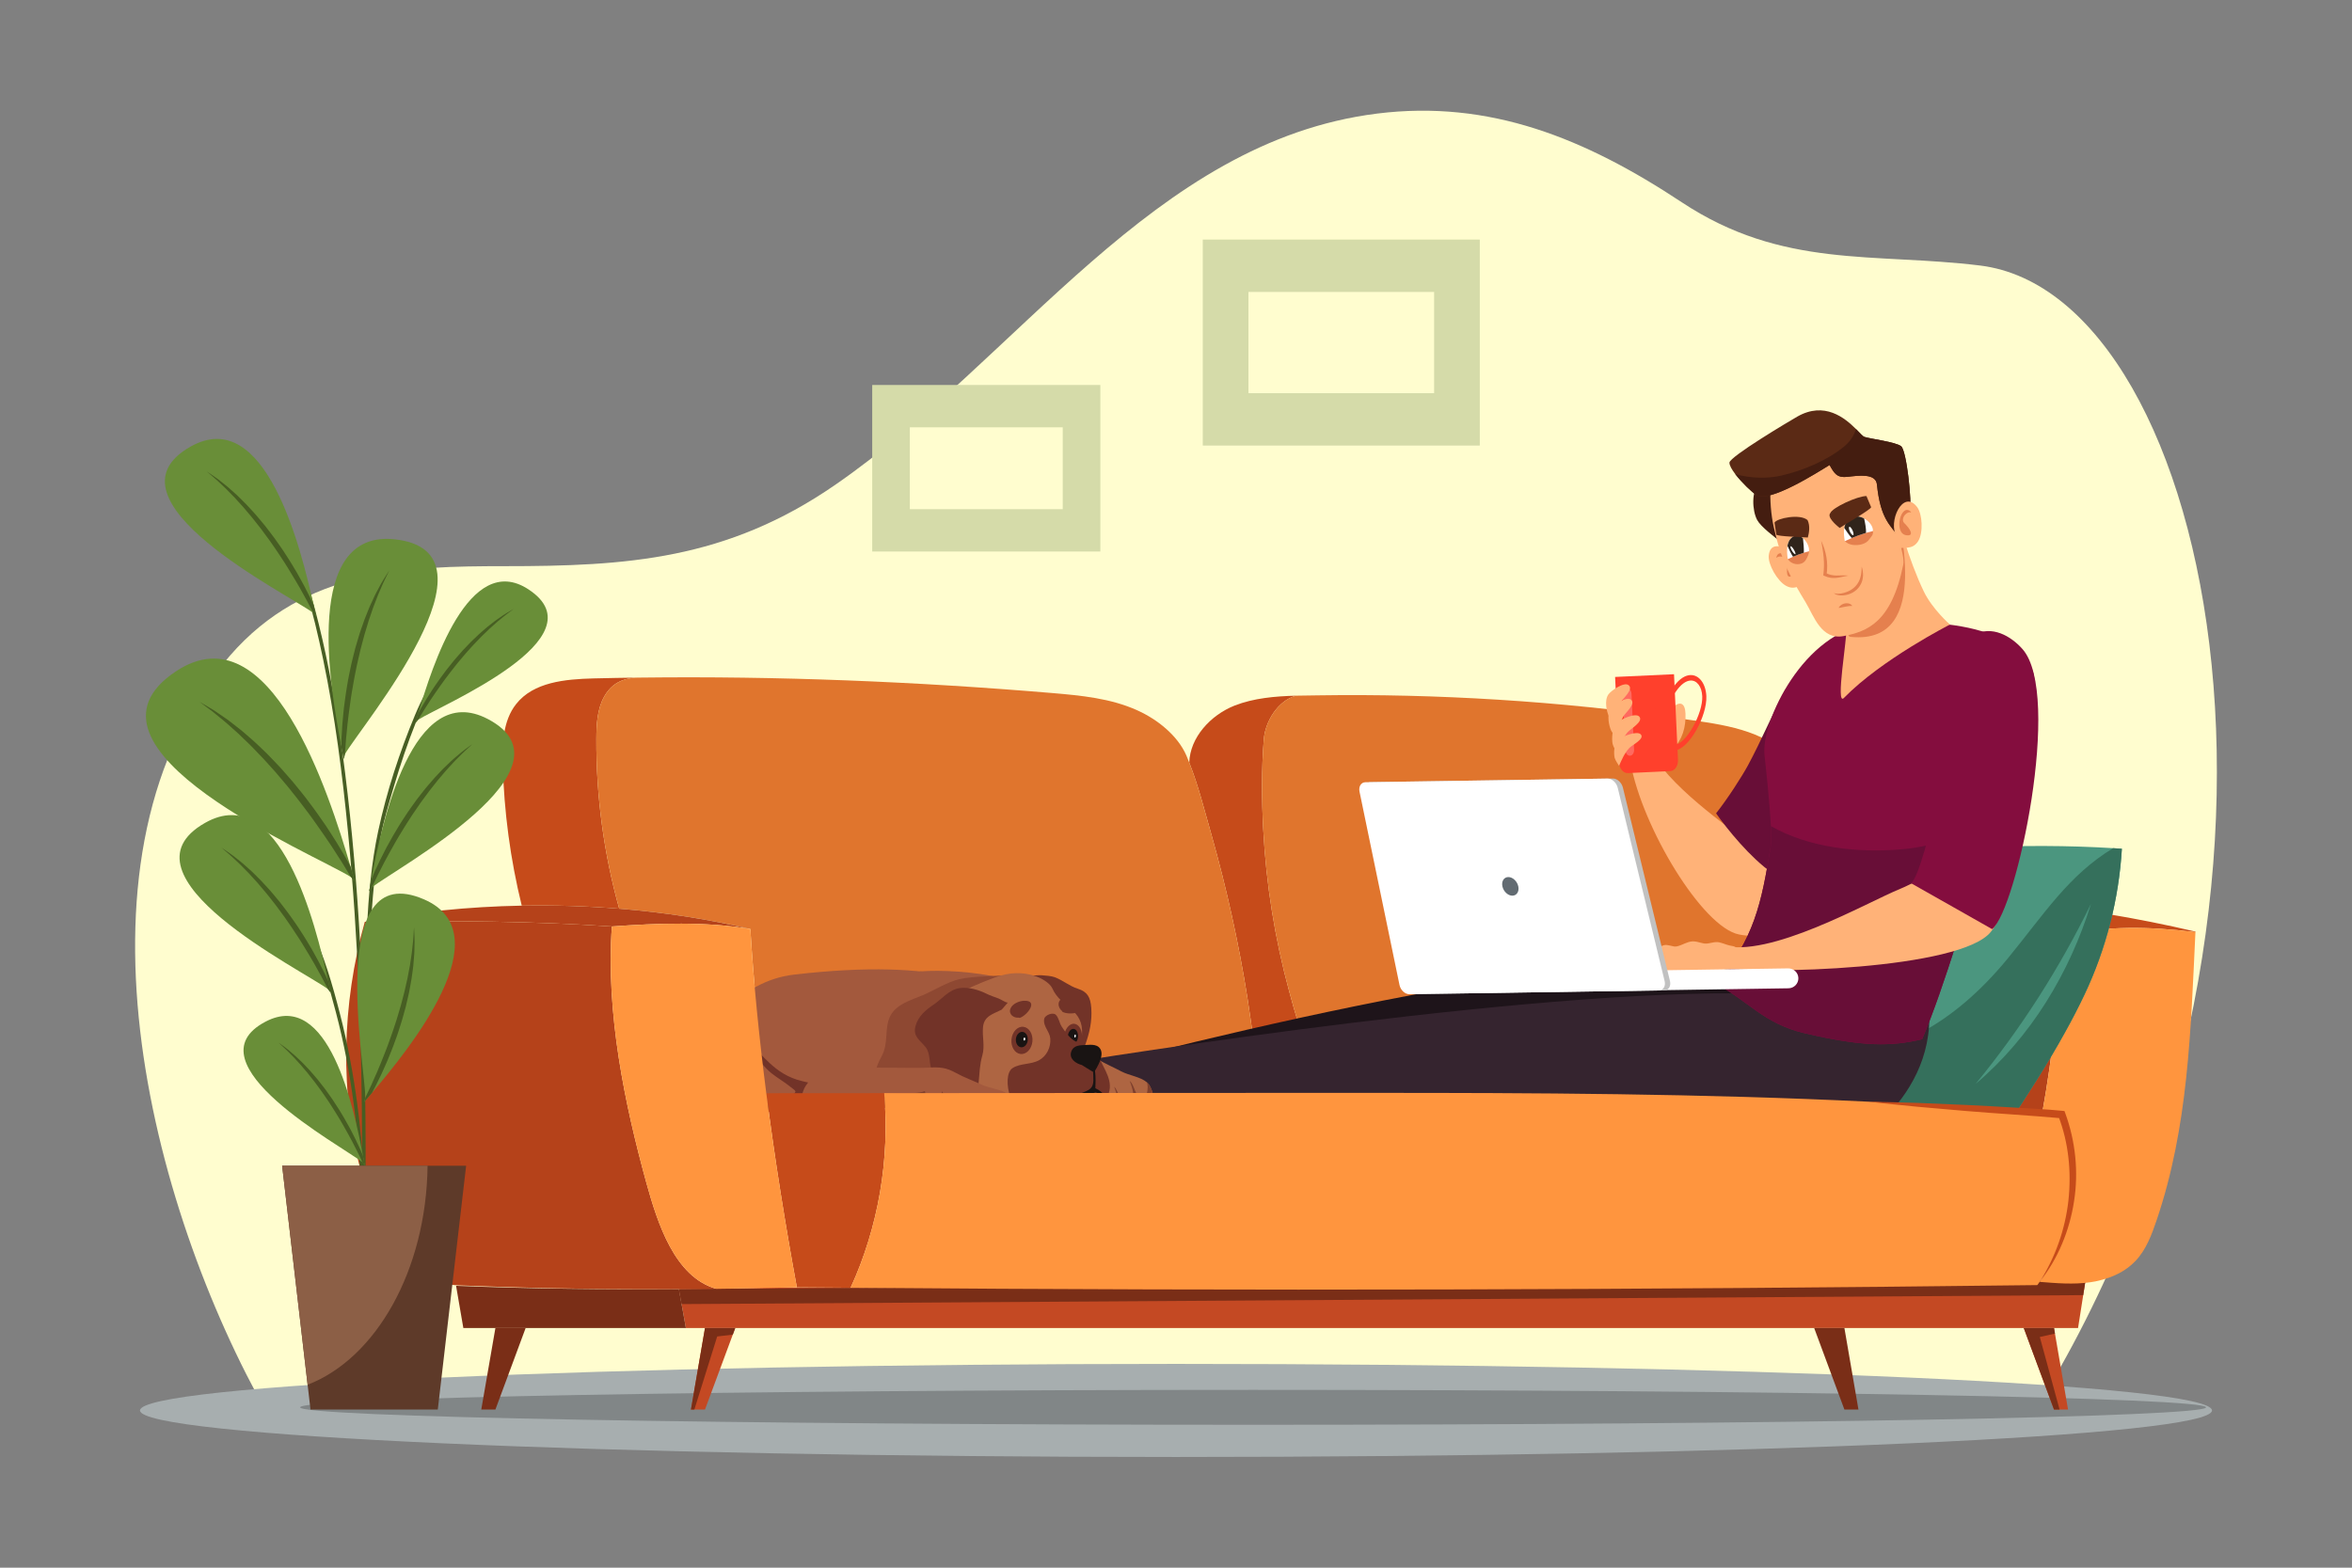 <?xml version="1.0" encoding="utf-8"?>
<!-- Generator: Adobe Illustrator 27.5.0, SVG Export Plug-In . SVG Version: 6.00 Build 0)  -->
<svg version="1.1" id="_x3C_Layer_x3E_" xmlns="http://www.w3.org/2000/svg" xmlns:xlink="http://www.w3.org/1999/xlink" x="0px"
	 y="0px" viewBox="0 0 1512 1008" style="enable-background:new 0 0 1512 1008;" xml:space="preserve">
<rect x="0" y="0" width="1512" height="1008" fill="#808080" stroke="none"/>
<g>
	<path style="fill:#E5804E;" d="M493.563,376.496c0.012,0.013,0.025,0.028,0.037,0.041c-0.007-0.017-0.016-0.037-0.023-0.055
		C493.396,376.295,493.39,376.3,493.563,376.496z"/>
</g>
<path style="fill:#FF6155;" d="M150.569,294.108c0-0.413-0.335-0.748-0.748-0.748l0,0c-0.413,0-0.748,0.335-0.748,0.748v0.997
	c0,0.413,0.335,0.748,0.748,0.748l0,0c0.413,0,0.748-0.335,0.748-0.748V294.108z"/>
<g>
	<path style="fill:#FFFDCF;" d="M1306.323,909.888c199.987-319.724,119.015-720.467-33.481-739.168
		c-68.269-8.372-126.895,2.235-191.673-40.644c-62.434-41.328-123.678-66.017-195.725-57.069
		C741.412,90.897,655.094,230.134,536.846,311.802c-69.826,48.224-134.236,52.238-212.305,52.238
		c-62.526,0-128.213,1.691-176.681,57.507c-110.032,126.71-52.221,353.225,24.56,488.341H1306.323z"/>
	<g>
		<g>
			<rect x="773.21" y="154.045" style="fill:#D5DBA9;" width="178.081" height="132.436"/>
			<rect x="802.573" y="187.716" style="fill:#FFFDCF;" width="119.353" height="65.095"/>
		</g>
		<g>
			<rect x="560.71" y="247.537" style="fill:#D5DBA9;" width="146.655" height="107.076"/>
			<rect x="584.892" y="274.759" style="fill:#FFFDCF;" width="98.29" height="52.631"/>
		</g>
	</g>
	<g>
		<path style="fill:#A7AEAF;" d="M1422.007,906.895c0,16.527-298.181,29.926-666.007,29.926
			c-367.825,0-666.006-13.398-666.006-29.926c0-16.528,298.181-29.927,666.006-29.927
			C1123.826,876.968,1422.007,890.367,1422.007,906.895z"/>
		<g>
			<path style="fill:#818687;" d="M1418.189,904.894c0,6.198-274.283,11.223-612.63,11.223c-338.347,0-612.631-5.025-612.631-11.223
				c0-6.198,274.284-11.224,612.631-11.224C1143.906,893.67,1418.189,898.695,1418.189,904.894z"/>
			<g>
				<g>
					<path style="fill:#C44923;" d="M537.124,827.996c257.471,2.124,509.476,1.384,762.856-1.699
						c0.536-0.687,1.015-1.378,1.492-2.07c10.777,0.85,21.665,1.807,32.393,0.266c2.283-0.32,4.622-0.741,6.853-1.383l-4.832,30.803
						h-15.452h-19.438h-115.302h-19.437H472.644h-19.438h-12.265l-4.513-25.065c4.776-0.053,9.562-0.106,14.337-0.158
						c16.998-0.216,34.208-0.531,51.783-0.957C514.072,827.838,525.601,827.944,537.124,827.996z"/>
					<polygon style="fill:#7A2E17;" points="438.17,838.514 1339.207,832.753 1340.717,823.109 436.428,828.848 					"/>
					<polygon style="fill:#C44923;" points="1320.433,853.913 1329.458,906.334 1320.433,906.334 1300.995,853.913 					"/>
					<polygon style="fill:#C44923;" points="472.644,853.913 453.206,906.334 444.179,906.334 453.206,853.913 					"/>
					<polygon style="fill:#7A2E17;" points="1185.693,853.913 1194.719,906.334 1185.693,906.334 1166.256,853.913 					"/>
					<polygon style="fill:#7A2E17;" points="337.905,853.913 318.472,906.334 309.389,906.334 318.472,853.913 					"/>
					<path style="fill:#7A2E17;" d="M436.428,828.848l4.513,25.065H337.905h-19.433h-20.606l-4.675-27.137
						C341.522,828.638,388.258,829.22,436.428,828.848z"/>
					<polygon style="fill:#7A2E17;" points="446.363,906.334 461.054,859.326 471.075,858.164 472.644,853.913 453.206,853.913 
						444.179,906.334 					"/>
					<polygon style="fill:#7A2E17;" points="1321.044,857.479 1311.31,859.667 1324.021,906.334 1320.433,906.334 1300.995,853.913 
						1320.433,853.913 					"/>
				</g>
				<g>
					<path style="fill:#C64B1A;" d="M1324.943,600.693c-46.898-9.667-93.101-13.28-140.902-12.906
						c-0.369-2.019-0.742-4.039-1.168-6.058c79.242-7.7,150.674-0.847,228.476,17.261c0,0.11,0,0.215,0,0.321
						C1379.803,595.539,1356.968,595.592,1324.943,600.693z"/>
					<path style="fill:#B5421A;" d="M1324.943,600.693c-1.168,38.503-5.207,76.954-12.06,114.874
						c-37.068-3.082-74.135-5.418-111.261-7.173c-4.46-40.15-10.04-80.195-17.582-120.608
						C1231.842,587.413,1278.045,591.026,1324.943,600.693z"/>
					<path style="fill:#FF953E;" d="M1411.349,599.31c-3.024,63.254-4.565,125.177-24.908,185.139
						c-3.188,9.451-6.794,19.17-13.7,26.397c-5.949,6.265-13.918,10.192-22.306,12.264c-2.231,0.642-4.57,1.063-6.852,1.383
						c-10.729,1.541-21.617,0.584-32.393-0.266c21.93-30.643,27.506-72.333,14.23-107.597c-4.196-0.373-8.335-0.747-12.537-1.062
						c6.853-37.92,10.891-76.371,12.06-114.874C1356.968,595.592,1379.803,595.539,1411.349,599.31z"/>
					<g>
						<path style="fill:#C64B1A;" d="M381.561,436.212c9.667-0.215,19.333-0.426,29.052-0.531
							c-10.991,0.105-17.792,4.408-22.2,12.212c-4.517,8.126-4.99,17.845-5.043,27.138c-0.163,36.862,4.775,73.72,14.71,109.247
							c-20.769-1.699-41.743-2.335-62.67-1.962c-7.331-29.846-11.418-60.44-12.212-91.138c-0.373-13.38,0.263-27.88,8.546-38.399
							C342.9,438.495,363.453,436.691,381.561,436.212z"/>
						<path style="fill:#C64B1A;" d="M878.185,702.713c-14.174,0-28.411,0-42.591,0c-8.71,0-17.419,0-26.128,0
							c-1.861-20.448-4.354-40.786-7.542-61.076c-5.627-35.316-13.332-70.264-23.05-104.624
							c-4.408-15.346-8.389-31.655-14.343-46.629c0.431-16.199,13.706-30.594,29.105-36.7c12.376-4.833,25.975-6,39.461-6.374
							c-11.682,3.24-19.754,16.625-20.659,28.095c-1.489,19.175-1.383,38.556-0.369,57.732
							c1.857,35.211,7.432,70.154,16.674,104.198C836.125,664.473,845.155,699.737,878.185,702.713z"/>
						<path style="fill:#E0752D;" d="M1184.041,587.787c7.542,40.413,13.122,80.458,17.582,120.608
							c-107.653-5.255-215.622-5.734-323.438-5.681c-33.029-2.977-42.059-38.24-49.442-65.379
							c-9.242-34.043-14.817-68.987-16.674-104.198c-1.014-19.176-1.12-38.557,0.369-57.732c0.904-11.47,8.977-24.856,20.659-28.095
							c0,0,0,0,0.059,0c4.774-0.106,9.607-0.158,14.336-0.211c74.83-1.168,156.244,3.718,231.238,14.71
							c24.429,3.561,50.293,5.896,68.828,22.253c17.845,15.773,23.262,40.844,28.415,64.048c2.494,11.261,4.777,22.468,6.901,33.618
							C1183.299,583.747,1183.672,585.767,1184.041,587.787z"/>
						<path style="fill:#E0752D;" d="M764.53,490.384c5.954,14.974,9.935,31.282,14.343,46.629
							c9.718,34.36,17.423,69.308,23.05,104.624c3.188,20.29,5.682,40.629,7.542,61.076c-80.357,0.053-160.709,0.105-241.062,0.158
							c-25.281,0-50.51,0.052-75.791,0.052c-4.565-35.526-8.174-71.379-10.251-105.581c-27.133-6.369-55.496-10.724-84.281-13.064
							c-9.935-35.527-14.873-72.384-14.71-109.247c0.053-9.293,0.526-19.013,5.043-27.138c4.408-7.804,11.209-12.107,22.2-12.212
							c0.426,0,0.847,0,1.279,0c88.213-1.063,176.535,2.551,264.481,9.93c18.645,1.593,37.651,3.397,54.703,11.102
							c12.849,5.785,25.97,16.089,31.656,29.21C763.362,487.407,763.946,488.843,764.53,490.384z"/>
					</g>
					<g>
						<path style="fill:#4B967F;" d="M1358.434,545.367c-56.636-3.517-124.157-0.387-168.251,8.808
							c-23.104,16.726-42.77,37.985-58.064,62.024c-4.967,7.801-9.465,15.898-13.478,24.229
							c-10.777,22.465-17.948,46.684-20.872,71.435c63.417,9.347,128.906,12.371,193,11.363
							c12.856-19.541,25.605-39.199,36.858-59.649c4.41-7.907,8.557-15.923,12.434-24.102
							c13.865-29.266,22.088-61.393,24.003-93.737C1362.202,545.601,1360.321,545.484,1358.434,545.367z"/>
						<path style="fill:#35705C;" d="M1364.063,545.735c-1.915,32.344-10.138,64.471-24.003,93.737
							c-3.877,8.179-8.025,16.195-12.434,24.102c-11.252,20.45-24.002,40.108-36.858,59.649c-64.094,1.008-129.583-2.016-193-11.363
							c2.923-24.751,10.095-48.97,20.872-71.435c4.013-8.331,8.511-16.428,13.478-24.229c-0.712,8.287-0.594,16.591,0.639,24.742
							c6.009,39.712,84.914,64.525,158.088-24.843c23.433-28.619,38.987-53.381,67.589-70.73
							C1360.321,545.484,1362.202,545.601,1364.063,545.735z"/>
						<path style="fill:#4B967F;" d="M1344.218,581.123c-13.811,44.508-38.605,85.668-74.143,115.779
							C1299.179,661.374,1324.091,622.446,1344.218,581.123z"/>
					</g>
					<g>
						<g>
							<path style="fill:#1E141A;" d="M1082.019,616.99c-164.577,6.961-437.533,84.979-439.444,85.656
								c-0.073,6.809,4.881,10.918,5.62,17.708c29.507,4.538,533.362-11.18,567.174-20.903
								c38.831-11.167,12.422-64.194,5.644-85.116L1082.019,616.99z"/>
							<path style="fill:#FFFFFF;" d="M642.576,702.646c-10.322-1.104-31.257-27.24-39.259-35.001
								c-3.475,22.565,2.754,40.786,13.832,53.975c10.744,0.008,21.747-0.957,32.556-1.539L642.576,702.646z"/>
						</g>
						<g>
							<path style="fill:#35242F;" d="M1240.095,648.876c-2.136-32.772-123.91-10.211-123.91-10.211
								c-156.881-0.759-445.652,47.268-447.619,47.737c-0.741,6.763,3.787,11.378,3.857,18.208
								c23.63,6.261,363.733,32.887,506.239,39.113C1178.661,743.722,1244.166,711.289,1240.095,648.876z"/>
							<path style="fill:#FFFFFF;" d="M668.566,686.402c-10.165-2.198-28.439-30.422-35.642-38.994
								c-5.668,22.066-1.256,40.85,8.477,55.147c10.691,1.156,21.735,1.371,32.549,1.946L668.566,686.402z"/>
						</g>
						<g>
							<path style="fill:#FFB278;" d="M1124.235,542.456c-12.642-10.924-52.448-36.849-65.439-63.599
								c-5.343,4.586-4.979,7.288-10.633,11.477c7.687,42.2,46.352,105.883,69.779,110.519c12.609,2.495,36.093,1.425,38.477-17.334
								C1158.642,566.031,1135.442,552.142,1124.235,542.456z"/>
							<path style="fill:#680E37;" d="M1147.567,443.668c-8.4,15.835-15.283,32.527-23.848,48.379
								c-3.872,7.168-13.198,21.665-20.522,30.909c0.297,0.418,0.586,0.842,0.886,1.258c0.662,0.919,1.324,1.838,1.996,2.749
								c0.124,0.168,0.333,0.447,0.538,0.721c2.392,3.143,4.837,6.247,7.382,9.269c6.042,7.172,12.501,14.066,19.701,20.094
								c0.193,0.162,0.388,0.321,0.581,0.483c0.12,0.094,0.263,0.206,0.455,0.358c1.015,0.778,2.033,1.553,3.074,2.293
								c1.458,1.034,2.941,2.031,4.451,2.986c20.911-23.873,56.537-85.641,61.643-122.111L1147.567,443.668z"/>
							<g>
								<path style="fill:#FFB278;" d="M1070.52,466.473l4.946,14.957c6.112-5.751,8.375-14.001,8.067-22.546
									C1083.007,444.354,1069.518,457.625,1070.52,466.473z"/>
								<g>
									<path style="fill:#FF402C;" d="M1038.286,435.266l2.553,55.046c0.18,3.873,2.68,6.903,5.586,6.768l27.348-1.269
										c2.904-0.134,5.112-3.382,4.933-7.256l-2.553-55.046L1038.286,435.266z"/>
									<path style="fill:#FF402C;" d="M1076.159,482.622c-10.093,0.468-11.992-10.421-12.541-22.259
										c-0.393-8.472,2.604-10.443,5.776-12.532c1.882-1.239,4.015-2.643,6.067-5.656c4.405-6.483,8.506-7.99,11.17-8.114
										c5.595-0.259,9.927,5.424,10.303,13.513C1097.52,460.193,1085.807,482.175,1076.159,482.622z M1086.794,437.567
										c-3.063,0.142-6.387,2.627-9.36,6.999c-2.373,3.49-4.84,5.114-6.82,6.419c-3.099,2.037-4.652,3.06-4.365,9.255
										c0.652,14.058,3.294,19.173,9.748,18.874c8.129-0.377,18.808-20.646,18.308-31.42
										C1094.019,441.54,1090.931,437.376,1086.794,437.567z"/>
									<path style="fill:#FF6A5F;" d="M1050.481,482.056c0.095,2.065-1.083,3.798-2.633,3.87l0,0
										c-1.548,0.072-2.882-1.545-2.977-3.609l-1.669-35.998c-0.097-2.066,1.082-3.798,2.63-3.87l0,0
										c1.55-0.072,2.883,1.544,2.979,3.61L1050.481,482.056z"/>
								</g>
								<g>
									<path style="fill:#FFB278;" d="M1048.428,449.826c-2.957-2.258-11.3,3.618-12.943,5.968
										c-2.74,3.914-1.123,10.858,0.241,13.951c0.639,1.447,4.01,5.171,4.01,5.171c0.716-4.536,1.422-9.715,3.661-13.985
										C1044.734,458.384,1051.97,452.531,1048.428,449.826z"/>
									<path style="fill:#FFB278;" d="M1053.844,460.779c-2.345-2.708-11.901,1.692-14.071,3.732
										c-3.615,3.398-3.701,10.493-3.111,13.76c0.275,1.528,2.674,5.747,2.674,5.747c1.79-4.342,3.72-9.319,6.93-13.148
										C1048.184,468.586,1056.656,464.025,1053.844,460.779z"/>
									<path style="fill:#FFB278;" d="M1054.73,472.152c-2.401-2.421-11.828,1.321-13.945,3.088
										c-3.524,2.944-3.423,9.231-2.783,12.087c0.311,1.384,2.801,5.106,2.801,5.106c1.684-3.803,3.493-8.163,6.606-11.493
										C1049.268,478.954,1057.608,475.054,1054.73,472.152z"/>
									<path style="fill:#FFB278;" d="M1046.919,440.52c-2.956-2.256-11.3,3.619-12.942,5.969
										c-2.74,3.915-1.122,10.858,0.241,13.95c0.639,1.447,4.009,5.171,4.009,5.171c0.717-4.536,1.423-9.714,3.663-13.984
										C1043.227,449.078,1050.462,443.226,1046.919,440.52z"/>
								</g>
							</g>
						</g>
						<g>
							<path style="fill:#840D3E;" d="M1284.35,523.008c-2.997,8.25-5.911,16.536-8.471,24.691
								c-8.423,26.776-26.2,87.963-40.239,120.531c-19.689,4.613-37.413,5.009-75.47-3.864
								c-26.557-6.191-36.684-21.271-57.12-31.723c24.688-28.962,29.331-51.675,35.228-88.293c0.419-2.597,0.394-7.384,0.126-13.19
								c-0.744-15.654-3.324-38.653-4.078-45.55c-2.406-21.878,25.755-79.751,67.289-84.132c0,0,87.117-10.742,104.429,28.302
								C1313.939,447.581,1298.209,484.818,1284.35,523.008z"/>
							<g>
								<g>
									<path style="fill:#FFB278;" d="M1185.361,448.781c24.217-24.856,68.188-47.208,68.188-47.208s-11.31-9.848-16.838-21.31
										c-9.349-19.392-18.46-49.915-16.495-53.129l-39.53,53.628c2.866,7.65,5.383,15.352,6.271,23.095
										C1187.621,409.653,1179.76,454.53,1185.361,448.781z"/>
									<path style="fill:#E5804E;" d="M1186.956,403.857c3.387,0.884-0.804,5.287,2.858,5.652
										c54.414,5.448,28.437-79.16,30.402-82.375l-39.53,53.628C1183.552,388.412,1186.068,396.114,1186.956,403.857z"/>
								</g>
								<g>
									<path style="fill:#441D10;" d="M1130.413,312.329l10.401,0.437c0.946,0.892,0.659,13.299,0.81,16.338
										c0.309,6.187,0.588,13.63,3.142,19.304c-3.826-2.959-12.749-9.668-15.094-13.944
										C1126.163,328.062,1126.123,315.178,1130.413,312.329z"/>
									<g>
										<path style="fill:#FFB278;" d="M1158.174,367.908c-0.171-11.153-20.052-24.918-21.138-10.404
											c-0.401,5.386,5.433,16.134,11.266,19.234c6.202,3.291,9.953-1.568,12.847-1.929L1158.174,367.908z"/>
										<path style="fill:#E5804E;" d="M1141.97,358.371l0.278,0.269c0.743-1.302,3.982-0.977,5.662,0.475
											c2.094,1.809,1.593,2.926,1.207,4.69c-0.406,1.88-1.291,9.621,3.344,6.058
											C1158.963,364.867,1143.891,349.691,1141.97,358.371z"/>
									</g>
									<path style="fill:#FFB278;" d="M1160.86,387.436c-9.579-15.926-15.577-25.84-20.629-48.705
										c-3.35-15.145-3.423-38.5,4.297-47.432c16.039-18.564,33.301-12.462,54.832-1.088c0,0,26.474,61.384,24.166,72.822
										c-7.579,37.529-23.509,43.026-38.155,45.922C1170.892,411.819,1166.114,396.17,1160.86,387.436z"/>
									<g>
										<g>
											<path style="fill:#E5804E;" d="M1196.14,341.826c2.647-0.255,5.275-0.386,7.874-0.397c0.463,2.488-1.23,3.718-2.13,5.068
												c-1.329,1.975-3.003,2.973-5.331,3.56c-3.561,0.874-8.098,0.615-10.75-2.291
												C1188.635,345.692,1193.256,342.656,1196.14,341.826z"/>
										</g>
										<g>
											<path style="fill:#FFFFFF;" d="M1185.936,347.976c1.476-0.721,2.965-1.402,4.467-2.039
												c0.023-0.013,0.05-0.021,0.071-0.033c2.959-1.249,5.969-2.331,9.019-3.247c0.036-0.011,0.068-0.021,0.101-0.036
												c1.466-0.436,2.936-0.833,4.42-1.193c0.266-2.752-2.241-6.217-5.653-8.056c-1.187-0.653-2.489-1.104-3.756-1.249
												c-1.09-0.148-2.159-0.061-3.104,0.286c-3.137,1.13-4.815,3.289-5.572,5.713c-0.13,0.42-0.242,0.847-0.328,1.28
												c0.004,0.005,0.005,0.008,0.007,0.013C1185.065,342.282,1185.523,345.388,1185.936,347.976z"/>
											<path style="fill:#30241B;" d="M1185.601,339.403c0.004,0.005,0.005,0.008,0.007,0.013
												c1.425,2.217,3.093,4.652,4.795,6.521c0.023-0.013,0.05-0.021,0.071-0.033c2.959-1.249,5.969-2.331,9.019-3.247
												c0.036-0.011,0.068-0.021,0.101-0.036c0.085-2.826-0.55-6.172-1.233-9.249c-1.187-0.653-2.489-1.104-3.756-1.249
												c-1.09-0.148-2.159-0.061-3.104,0.286c-3.137,1.13-4.815,3.289-5.572,5.713
												C1185.799,338.543,1185.687,338.97,1185.601,339.403z"/>
											<path style="fill:#FFFFFF;" d="M1189.235,341.872c0.7,1.462,1.653,2.43,2.097,2.197c0.446-0.235,0.238-1.595-0.431-3.067
												c-0.671-1.469-1.567-2.487-2.042-2.245C1188.384,339.004,1188.54,340.411,1189.235,341.872z"/>
										</g>
									</g>
									<g>
										<g>
											<path style="fill:#E5804E;" d="M1157.019,354.359c2.004-0.06,3.984-0.028,5.929,0.089
												c-0.022,1.801-1.021,3.659-1.694,4.948c-0.995,1.886-2.221,2.77-3.944,3.174c-2.627,0.597-6.068-0.101-8.138-3.249
												C1151.297,357.592,1154.823,354.984,1157.019,354.359z"/>
										</g>
										<g>
											<path style="fill:#FFFFFF;" d="M1149.283,359.547c1.11-0.557,2.234-1.081,3.37-1.577
												c0.016-0.006,0.036-0.015,0.054-0.024c2.232-0.963,4.512-1.805,6.818-2.526c0.025-0.007,0.055-0.019,0.076-0.029
												c1.11-0.342,2.222-0.656,3.346-0.942c0.289-2.739-1.407-6.329-3.891-8.403c-0.861-0.74-1.826-1.286-2.785-1.53
												c-0.826-0.232-1.646-0.232-2.389,0.033c-2.468,0.865-3.867,2.86-4.521,5.21c-0.107,0.405-0.214,0.821-0.285,1.244
												c-0.002,0.004,0.001,0.009,0.002,0.013C1148.591,353.82,1148.926,356.95,1149.283,359.547z"/>
											<path style="fill:#30241B;" d="M1149.077,351.003c-0.002,0.004,0.001,0.009,0.002,0.013
												c1.034,2.36,2.281,4.946,3.574,6.953c0.016-0.006,0.036-0.015,0.054-0.024c2.232-0.963,4.512-1.805,6.818-2.526
												c0.025-0.007,0.055-0.019,0.076-0.029c0.127-2.818-0.218-6.207-0.545-9.344c-0.861-0.74-1.826-1.286-2.785-1.53
												c-0.826-0.232-1.646-0.232-2.389,0.033c-2.468,0.865-3.867,2.86-4.521,5.21
												C1149.255,350.164,1149.148,350.58,1149.077,351.003z"/>
											<path style="fill:#FFFFFF;" d="M1151.999,354.19c0.844,1.385,1.819,2.32,2.143,2.121c0.325-0.2-0.107-1.459-0.923-2.86
												c-0.818-1.401-1.729-2.396-2.083-2.188C1150.791,351.474,1151.154,352.803,1151.999,354.19z"/>
										</g>
									</g>
									<path style="fill:#5B2A15;" d="M1199.856,318.941l3.014,7.171c-0.278,1.583-16.755,11.057-20.273,13.37
										c-2.448-2.026-8.225-7.046-5.974-9.568C1177.977,326.345,1193.912,319.004,1199.856,318.941z"/>
									<path style="fill:#5B2A15;" d="M1140.746,336.046l1.148,7.692c0.908,1.24,16.754,1.565,20.267,1.883
										c0.798-2.938,1.631-7.391-0.155-11.2C1157.263,330.199,1142.301,333.14,1140.746,336.046z"/>
									<path style="fill:#E5804E;" d="M1170.778,347.706c0.134,0.913,0.292,1.82,0.458,2.728c0.16,0.898,0.276,1.805,0.447,2.692
										c0.138,0.895,0.232,1.799,0.383,2.688l0.284,2.684l0.167,2.675c-0.013,0.896,0.033,1.787,0.037,2.675l-0.121,2.668
										l-0.247,2.665l-0.071,0.814l0.643,0.262c0.635,0.257,1.267,0.511,1.91,0.741c0.311,0.14,0.656,0.186,0.992,0.263
										l1.004,0.21c0.662,0.166,1.352,0.126,2.025,0.175c0.674,0.038,1.335-0.069,1.998-0.097c0.336-0.008,0.65-0.089,0.973-0.136
										l0.966-0.162c0.631-0.113,1.257-0.247,1.892-0.388c0.619-0.129,1.243-0.251,1.869-0.395
										c0.627-0.096,1.255-0.218,1.893-0.338c-0.638-0.058-1.283-0.125-1.939-0.163c-0.645-0.013-1.29-0.005-1.933,0.002
										c-1.286,0.031-2.56,0.105-3.797,0.082c-0.613-0.041-1.235-0.008-1.829-0.109l-0.896-0.139
										c-0.294-0.034-0.591-0.07-0.877-0.167l-0.859-0.245c-0.287-0.086-0.58-0.133-0.847-0.281
										c-0.547-0.254-1.096-0.486-1.646-0.714l0.566,1.075l0.319-2.791c0.049-0.938,0.057-1.877,0.085-2.814
										c-0.037-0.939-0.062-1.875-0.129-2.81l-0.359-2.783c-0.181-0.917-0.369-1.833-0.572-2.739
										c-0.231-0.901-0.491-1.79-0.758-2.678c-0.287-0.882-0.612-1.753-0.928-2.619
										C1171.529,349.388,1171.166,348.544,1170.778,347.706z"/>
									<path style="fill:#E5804E;" d="M1190.738,389.643c0,0-0.085-0.149-0.244-0.379c-0.147-0.215-0.505-0.549-0.934-0.786
										c-0.435-0.268-1.005-0.461-1.624-0.545c-0.619-0.1-1.275-0.057-1.916,0.053c-1.278,0.245-2.427,0.889-3.104,1.588
										c-0.348,0.325-0.585,0.668-0.731,0.914c-0.14,0.256-0.205,0.408-0.205,0.408s0.175-0.015,0.448-0.061
										c0.275-0.044,0.647-0.109,1.07-0.191c0.857-0.149,1.901-0.379,2.924-0.573c0.255-0.047,0.503-0.095,0.755-0.143
										c0.253-0.042,0.495-0.085,0.734-0.117c0.241-0.046,0.472-0.062,0.694-0.097c0.217-0.008,0.443-0.062,0.642-0.06
										c0.421-0.02,0.737-0.05,1.037-0.025C1190.566,389.649,1190.738,389.643,1190.738,389.643z"/>
									<path style="fill:#5B2A15;" d="M1115.514,304.812c4.21,5.509,10.81,11.751,13.592,13.512
										c8.297,5.284,39.509-14.72,47.046-19.309c3.121,5.531,4.796,8.353,11.54,7.582c7.025-0.806,18.182-2.45,18.92,4.949
										c2.271,22.64,8.945,26.141,13.569,33.347l7.732-14.139c1.272-9.21-2.312-41.063-5.74-43.821
										c-3.452-2.774-20.252-4.849-23.747-6.047c-0.888-0.306-2.678-2.398-5.295-5.02c-7.074-7.081-20.18-18.012-37.78-7.956
										c-5.151,2.941-43.459,25.741-43.558,29.554C1111.744,299.194,1113.291,301.903,1115.514,304.812z"/>
									<path style="fill:#441D10;" d="M1115.514,304.812c4.21,5.509,10.81,11.751,13.592,13.512
										c8.297,5.284,39.509-14.72,47.046-19.309c3.121,5.531,4.796,8.353,11.54,7.582c7.025-0.806,18.182-2.45,18.92,4.949
										c2.271,22.64,8.945,26.141,13.569,33.347l7.732-14.139c1.272-9.21-2.312-41.063-5.74-43.821
										c-3.452-2.774-20.252-4.849-23.747-6.047c-0.888-0.306-2.678-2.398-5.295-5.02c-1.276,4.377-4.024,8.299-7.663,11.297
										c-10.984,9.02-26.423,15.392-40.234,18.613C1136.543,307.814,1125.325,307.669,1115.514,304.812z"/>
									<g>
										<path style="fill:#FFB278;" d="M1219.343,345.247c-6.033-9.68,4.084-31.173,13.098-19.21
											c3.35,4.437,4.104,16.517,0.61,22.016c-3.711,5.841-9.75,3.478-12.538,4.577L1219.343,345.247z"/>
										<path style="fill:#E5804E;" d="M1228.519,329.175l-0.099,0.367c-1.384-0.762-4.095,1.096-4.791,3.156
											c-0.864,2.571,0.198,3.291,1.524,4.624c1.407,1.418,6.486,7.649,0.371,6.832
											C1216.957,343.011,1221.991,322.641,1228.519,329.175z"/>
									</g>
									<path style="fill:#E5804E;" d="M1178.873,381.224c0,0,0.105,0.06,0.304,0.171c0.205,0.099,0.498,0.189,0.892,0.276
										c0.399,0.068,0.882,0.118,1.444,0.114c0.555,0.007,1.187-0.061,1.862-0.146c0.68-0.094,1.401-0.267,2.155-0.456
										c0.748-0.216,1.521-0.491,2.294-0.82c0.764-0.344,1.539-0.727,2.272-1.197c0.723-0.481,1.45-0.984,2.074-1.598
										c0.642-0.592,1.224-1.246,1.717-1.95c0.517-0.69,0.909-1.446,1.278-2.189c0.158-0.385,0.312-0.764,0.464-1.137
										c0.119-0.383,0.261-0.756,0.362-1.13c0.092-0.379,0.181-0.747,0.268-1.105c0.065-0.364,0.13-0.717,0.192-1.056
										c0.068-0.34,0.075-0.673,0.122-0.988c0.041-0.315,0.088-0.618,0.095-0.903c0.017-0.568,0.092-1.074,0.083-1.489
										c0.01-0.831,0.042-1.32,0.042-1.32s0.151,0.456,0.375,1.274c0.125,0.408,0.199,0.916,0.307,1.503
										c0.102,0.586,0.157,1.259,0.189,1.997c-0.002,0.371-0.002,0.759-0.003,1.158c-0.026,0.402-0.082,0.815-0.125,1.244
										c-0.056,0.427-0.159,0.86-0.239,1.309c-0.106,0.444-0.255,0.889-0.397,1.345c-0.344,0.888-0.744,1.808-1.32,2.643
										c-0.541,0.857-1.228,1.637-1.972,2.341c-0.748,0.71-1.596,1.294-2.458,1.803c-0.865,0.51-1.776,0.885-2.668,1.194
										c-1.797,0.581-3.554,0.801-5.049,0.734c-0.746-0.027-1.428-0.115-2.019-0.263c-0.594-0.123-1.093-0.331-1.483-0.517
										c-0.389-0.196-0.673-0.424-0.832-0.577C1178.952,381.316,1178.873,381.224,1178.873,381.224z"/>
								</g>
							</g>
						</g>
						<path style="fill:#680E37;" d="M1284.35,523.008c-2.997,8.25-5.911,16.536-8.471,24.691
							c-8.423,26.776-26.2,87.963-40.239,120.531c-19.689,4.613-37.413,5.009-75.47-3.864c-26.557-6.191-36.684-21.271-57.12-31.723
							c24.688-28.962,29.331-51.675,35.228-88.293c0.419-2.597,0.394-7.384,0.126-13.19c24.587,14.008,55.848,17.362,84.001,14.927
							C1246.28,544.022,1266.823,535.778,1284.35,523.008z"/>
						<g>
							<path style="fill:#FFB278;" d="M1281.937,554.783c-14.56-9.939-46.556,11.116-60.28,16.687
								c-21.477,8.717-84.382,45.207-115.295,36.219l-3.908,14.175c30.032,5.084,158.296,1.48,177.445-22.794
								C1287.86,588.978,1297.554,565.445,1281.937,554.783z"/>
							<g>
								<path style="fill:#FFB278;" d="M1120.355,623.465c-0.013-0.043-0.02-0.087-0.031-0.13
									C1120.232,623.442,1120.217,623.504,1120.355,623.465z"/>
								<path style="fill:#FFB278;" d="M1110.342,607.506c-4.425-1.426-5.552-2.317-10.006-1.333
									c-5.049,1.115-5.011,0.33-9.608-0.646c-3.992-0.848-6.481,0.693-9.966,2.083c-4.691,1.871-4.325,0.685-9.18,0.03
									c-7.63-1.028-17.676,16.693-23.612,19.645l72.217-4.526c-0.788-3.356-0.535-6.969-1.975-10.218
									C1115.973,607.495,1114.603,608.88,1110.342,607.506z"/>
								<path style="fill:#FFB278;" d="M1120.87,622.813l-0.684-0.053c0.045,0.192,0.085,0.385,0.138,0.575
									C1120.434,623.203,1120.656,623.002,1120.87,622.813z"/>
							</g>
							<g>
								<path style="fill:#FFFFFF;" d="M944.173,632.153c0.053,3.536,2.993,6.358,6.565,6.305l198.983-3.005
									c3.574-0.053,6.428-2.964,6.374-6.5l0,0c-0.054-3.534-2.994-6.358-6.568-6.303l-198.983,3.005
									C946.972,625.708,944.118,628.618,944.173,632.153L944.173,632.153z"/>
								<g>
									<g>
										<path style="fill:#C1C1C1;" d="M903.122,633.31c0.687,3.3,3.547,5.943,6.396,5.9l160.328-2.42
											c2.847-0.044,4.505-2.754,3.702-6.052l-30.242-124.275c-0.803-3.301-3.698-5.942-6.46-5.9l-155.749,2.351
											c-2.767,0.042-4.453,2.753-3.77,6.055L903.122,633.31z"/>
									</g>
									<g>
										<path style="fill:#FFFFFF;" d="M899.686,633.362c0.683,3.301,3.543,5.943,6.39,5.9l160.332-2.421
											c2.845-0.042,4.505-2.752,3.704-6.052l-30.15-124.277c-0.802-3.3-3.694-5.943-6.46-5.9l-155.75,2.352
											c-2.765,0.041-4.454,2.753-3.77,6.055L899.686,633.362z"/>
									</g>
									<g>
										<path style="fill:#626B72;" d="M965.849,569.997c0.739,3.304,3.62,5.949,6.431,5.906c2.813-0.042,4.489-2.756,3.744-6.06
											c-0.748-3.303-3.626-5.947-6.433-5.905C966.785,563.981,965.11,566.695,965.849,569.997z"/>
									</g>
								</g>
							</g>
							<path style="fill:#840D3E;" d="M1300.11,417.272c-7.418-8.329-19.73-15.497-31.329-8.959
								c-12.177,6.862-13.312,28.191-15.701,40.399c-4.417,22.562-5.236,45.744-8.895,68.564
								c-2.089,13.033-10.772,47.155-15.654,50.624l52.109,29.5C1296.441,585.209,1326.01,446.349,1300.11,417.272z"/>
						</g>
					</g>
					<g>
						<g>
							<path style="fill:#AE6542;" d="M733.868,710.802c-2.152,6.127-11.663,6.816-15.516,2.176
								c-2.351,5.668-11.703,1.294-14.257-1.47c-3.696-4.005-4.108-8.889-8.239-12.413c0.198,3.676-5.354,4.238-8.398,2.966
								c-3.855-1.608-3.833-5.022-5.377-7.747c-7.147,1.174-14.352-0.18-21.469,0.098c-7.648,0.299-15.411,0.18-23.257,1.453
								c-6.993,1.137-15.113,3.962-22.352,4.124c-6.298,0.137-7.734-4.061-7.173-8.4c0.375-2.985,1.691-6.036,3.01-7.785
								c6.169-8.198,13.684-9.76,22.278-10.516c0,0,47.876,3.238,54.333,3.178c7.948-0.074,11.609,0.479,17.761,4.311
								c4.818,2.995,10.435,5.348,15.535,8.064c5.156,2.75,12.268,3.445,16.541,7.059c0.146,0.124,0.294,0.254,0.433,0.384
								C741.458,699.801,745.484,715.821,733.868,710.802z"/>
							<path style="fill:#7F402D;" d="M733.868,710.802c-2.152,6.127-11.663,6.816-15.516,2.176
								c-2.351,5.668-11.703,1.294-14.257-1.47c-3.696-4.005-4.108-8.889-8.239-12.413c0.198,3.676-5.354,4.238-8.398,2.966
								c-3.855-1.608-3.833-5.022-5.377-7.747c-7.147,1.174-14.352-0.18-21.469,0.098c-7.648,0.299-15.411,0.18-23.257,1.453
								c-6.993,1.137-15.113,3.962-22.352,4.124c-6.298,0.137-7.734-4.061-7.173-8.4c0.439,1.992,2.003,3.413,5.615,3.722
								c6.654,0.569,14.148-0.756,20.848-1.506c12.515-1.401,25.158-2.624,37.535-2.15c4.239,0.164,9.215,0.651,13.235-0.676
								c0.635,8.59,8.615,7.085,10.854,0.622c0.984,3.539,3.709,6.823,5.514,10.113c1.698,3.081,3.653,5.528,6.97,7.017
								c2.703,1.211,6.664,2.273,8.925-0.263c2.168-2.428-0.328-7.11-1.075-9.712c3.003,2.408,4.03,12.769,8.252,11.525
								c6.906-2.026,3.26-11.233,1.724-15.244c3.093,2.164,3.761,11.108,7.653,11.178c3.516,0.066,3.932-5.153,3.908-7.521
								c-0.014-0.981-0.209-1.906-0.499-2.792c0.146,0.124,0.294,0.254,0.433,0.384
								C741.458,699.801,745.484,715.821,733.868,710.802z"/>
						</g>
						<path style="fill:#7F402D;" d="M490.536,708.18c-6.098-0.308-12.534-1.201-17.811-3.792c-6.092-2.989-9.35-7.247-8.218-13.479
							c1.425-7.851,6.39-16.808,12.103-23.254l-14.084-11.875c-0.491,3.023-4.074,6.389-5.429,9.404
							c-2.136,4.758-4.015,9.648-5.584,14.532c-2.541,7.91-4.54,20.325,1.245,27.305c4.702,5.671,16.68,5.365,24.104,4.922
							c6.601-0.395,13.267-0.98,19.812-1.587c2.094-0.195,4.266-0.326,6.208-0.638C499.578,708.314,494.258,708.367,490.536,708.18z
							"/>
						<path style="fill:#A3593D;" d="M591.37,624.588l-22.607,13.137c2.196-0.616-3.285,2.381-4.321,3.139
							c-3.043,2.224-6.056,4.531-9.064,6.923c-4.983,3.967-7.426,8.48-9.809,14.318c-3.451,8.461-6.215,16.311-8.88,24.995
							c-1.216,3.964-6.893,19.979-4.215,23.401c4.037,5.159,33.712,2.299,39.248,1.563c15.07-2,31.265-3.213,40.904-5.531
							c8.905-2.14,1.272-8.502,10.352-10.104c9.098-1.606,19.016-3.804,27.024-9.239c9.481-6.434,16.853-16.191,25.379-23.551
							c3.871-3.341,8.51-5.522,12.247-9.003C674.148,628.409,618.873,622.61,591.37,624.588z"/>
						<g>
							<path style="fill:#A3593D;" d="M552.985,703.502c-5.518,3.826-16.018,5.234-22.852,6.924
								c-7.645,1.894-16.257,3.08-23.988,3.617c-9.211,0.638-19.837,1.537-28.585-0.686c-3.296-0.837-5.66-2.003-7.396-3.422
								c-0.006,0.005-0.006,0.005-0.006-0.003c-4.107-3.361-4.673-8.158-5.645-13.417c-1.384-7.531-8.72-13.565-9.729-21.423
								c-0.621-4.827,1.847-9.524,3.144-14.479c4.154-15.853,28.384-26.146,28.384-26.146l27.992,21.855
								c3.992,12.726,18.877,17.242,29.348,26.633c3.096,2.781,9.663,8.427,11.457,13.542c0.109,0.299,0.193,0.599,0.262,0.895
								C555.932,699.686,555.39,701.831,552.985,703.502z"/>
							<path style="fill:#A3593D;" d="M657.28,646.698c-1.382-2.433,7.667,0.406,6.303-2.039
								c-27.531-9.247-55.413-29.368-153.244-17.981c-17.631,2.052-32.897,11.073-42.532,23.044
								c-6.271,7.791-5.814,21.113,0.482,28.053c6.766,7.456,24.94,4.03,35.265,7.06c13.561,3.978,23.93,10.938,36.303,16.355
								c7.582,3.32,11.687-2.881,17.91-6.406c8.424-4.774,17.452-8.202,26.681-11.901c9.67-3.875,18.085-8.101,24.853-14.688
								c5.184-5.045,11.324-9.323,18.511-11.999l32.03-5.059C658.979,649.661,658.126,648.183,657.28,646.698z"/>
							<g>
								<g>
									<path style="fill:#723328;" d="M537.756,705.734c-5.518,3.827-0.79,3.002-7.623,4.693
										c-7.645,1.894-16.257,3.08-23.988,3.617c-9.211,0.638-19.837,1.537-28.585-0.686c-3.296-0.837-5.66-2.003-7.396-3.422
										c4.391,1.112,9.235,1.107,14.978,0.334c7.375-0.994,18.126-2.232,23.811-5.999c4.051-2.683,2.399-2.78-0.741-5.378
										c-3.716-3.078-8.249-5.617-12.114-8.7c-2.589-2.07-4.818-4.449-6.751-6.973c-2.985-3.893-5.264-8.146-7.121-12.206
										c4.249,3.953,8.078,8.414,12.499,12.494c5.416,5.007,11.734,9.431,20.81,11.597c5.276,1.261,8.913,2.233,12.013,2.468
										c16.968,1.29,27.475-9.426,27.475-9.426S540.16,704.061,537.756,705.734z"/>
								</g>
								<path style="fill:#7F402D;" d="M636.443,705.695c-0.025-0.001-0.05-0.002-0.077-0.003c0.019,0.01,0.032,0.021,0.05,0.029
									C636.648,705.838,636.657,705.83,636.443,705.695z"/>
							</g>
						</g>
						<path style="fill:#8E4832;" d="M616.359,629.675c-7.963,1.998-15.392,6.946-23.254,10.264
							c-7.427,3.136-17.095,5.669-20.941,13.647c-3.763,7.805-0.803,17.258-5.384,25.558c-4.66,8.44-4.871,13.086-4.323,22.687
							c12.899-0.858,24.245,0.222,36.874-3.753c6.252-1.968,11.448-5.377,17.626-7.533c5.418-1.891,14.498-0.828,18.765-4.549
							l14.356-58.992C643.68,627.43,624.592,627.61,616.359,629.675z"/>
						<g>
							<g>
								<path style="fill:#723328;" d="M701.536,648.109c-0.492-6.96-2.536-10.456-8.69-12.382
									c-5.273-1.648-9.622-5.483-14.756-7.359c-2.573-0.942-5.567-1.03-8.35-1.285c-2.467-0.225-6.452,0.553-8.197-0.146
									l4.851,13.388c2.048,10.673,13.02,12.171,18.979,20.143c4.523,6.052,8.412,12.993,9.209,20.62
									c0.595-3.049,1.96-6.041,3.008-9.009C700.417,664.083,702.149,656.692,701.536,648.109z"/>
								<path style="fill:#382F2D;" d="M709.443,700.485c-2.311-2.471-11.521-2.749-14.529-1.844l-14.319,13.507
									c3.967-0.586,7.439-0.947,11.718-0.885c4.038,0.059,7.785-0.911,11.545-2.645
									C706.826,707.252,712.816,704.089,709.443,700.485z"/>
								<path style="fill:#AE6542;" d="M676.451,635.437c-2.354-5.245-17.392-14.285-36.956-6.935
									c-43.685,16.409-38.249,23.523-34.627,39.285c3.361,14.629,10.137,15.323,22.034,30.132
									c8.673,10.798,27.569,28.992,39.028,17.25c4.129-4.231,14.042-27.447,16.256-32.688c3.121-7.394,12.88-9.327,13.401-17.035
									C696.747,648.322,682.351,648.583,676.451,635.437z"/>
								<g>
									<path style="fill:#723328;" d="M695.546,667.619c-0.471,4.829-3.433,8.478-6.612,8.151
										c-3.179-0.327-5.375-4.506-4.902-9.334c0.469-4.829,3.43-8.479,6.609-8.152C693.821,658.61,696.019,662.79,695.546,667.619
										z"/>
									<g>
										<path style="fill:#191413;" d="M692.988,666.833c-0.265,2.734-1.942,4.799-3.741,4.614
											c-1.801-0.186-3.041-2.551-2.776-5.283c0.268-2.734,1.943-4.799,3.742-4.614
											C692.013,661.734,693.256,664.1,692.988,666.833z"/>
										<path style="fill:#FFFFFF;" d="M691.625,666.194c-0.054,0.535-0.316,0.947-0.585,0.92
											c-0.27-0.028-0.446-0.486-0.393-1.021c0.052-0.535,0.313-0.947,0.584-0.919
											C691.5,665.202,691.675,665.658,691.625,666.194z"/>
									</g>
								</g>
								<path style="fill:#723328;" d="M713.219,701.223c-0.59,2.939-1.399,3.926-2.553,3.912c-1.138-0.013-2.616-0.996-4.542-2.029
									c-0.601-0.323-1.187-0.571-1.778-0.773c-1.339-0.462-2.7-0.676-4.233-0.905c-0.708-0.105-1.234,0.17-1.632,0.061
									c-0.246-0.061-0.446-0.276-0.616-0.794c-0.297-0.919,1.571-3.361,1.903-4.189c1.314-3.271,1.567-6.641,0.858-10.095
									c-0.41-1.997-2.115-5.083-1.186-6.984l5.916-2.406l0.23-0.097C707.687,684.728,714.969,692.452,713.219,701.223z"/>
								<path style="fill:#723328;" d="M704.254,687.296c-1.024-3.815,2.61-6.18,1.283-9.854c-0.054-0.147-0.112-0.289-0.182-0.421
									c-1.022-2.13-12.344-6.355-14.908-7.989c-3.201-2.04-5.758-5.681-7.872-8.849c-1.581-2.37-1.924-5.875-3.853-7.705
									c-1.937-1.839-6.99,0.248-7.442,2.63c-0.917,4.836,3.575,8.101,3.916,12.685c0.41,5.524-2.258,11.095-7.035,13.81
									c-5.293,3.008-12.108,1.932-17.16,5.123c-8.025,5.07-0.462,35.145,14.317,32.046c4.407-0.923,8.481-2.697,12.421-4.791
									c3.907-2.08,7.689-4.482,11.52-6.669c3.19-1.82,6.883-3.102,10.391-3.832c1.739-0.365,3.384-0.541,4.695-1.148
									c0.737-0.338,1.367-0.806,1.847-1.524c0.457-0.684,0.783-1.596,0.928-2.825
									C707.579,694.076,705.258,691.046,704.254,687.296z"/>
								<path style="fill:#191413;" d="M710.666,705.135c-1.138-0.013-2.616-0.996-4.542-2.029
									c-0.601-0.323-1.187-0.571-1.778-0.773c-1.312,0.607-2.957,0.783-4.695,1.148c-3.508,0.73-7.201,2.013-10.391,3.832
									c-3.831,2.188-7.613,4.589-11.52,6.669c6.131-5.714,12.933-9.256,20.741-12.493c0.011-0.005,0.017-0.009,0.027-0.013
									c4.52-1.882,4.547-5.249,4.326-9.681c-0.163-3.372-0.248-8.961-3.242-11.307l0.076-0.776
									c5.253,3.226,4.743,14.507,4.501,20.011c0.734,0.327,1.402,0.688,2.024,1.086
									C708.024,701.974,709.432,703.431,710.666,705.135z"/>
								<path style="fill:#191413;" d="M707.85,675.581c-1.486-4.382-6.278-3.877-9.697-3.681c-3.694,0.211-7.965,0.006-9.458,4.199
									c-1.665,4.68,2.931,7.723,6.806,8.714c0,0,6.899,4.39,7.764,4.628c0.673-0.97,1.289-1.943,1.841-2.953
									C706.646,683.69,708.958,678.847,707.85,675.581z"/>
								<path style="fill:#723328;" d="M641.923,642.006c-2.434-0.923-5.135-1.773-7.553-2.972
									c-5.098-2.532-11.575-4.534-17.436-3.71c-6.859,0.964-11.237,6.908-16.778,10.651c-5.026,3.399-9.973,7.457-11.634,13.861
									c-1.752,6.752,2.945,8.877,6.571,13.555c3.351,4.324,1.804,10.407,4.215,15.432c2.985,6.22,16.758,32.295,24.882,21.97
									c2.947-3.745,4.448-9.57,4.911-14.388c0.623-6.457,0.646-11.659,2.422-17.883c1.701-5.96-0.181-12.027,0.405-18.055
									c0.709-7.302,6.471-8.425,12.051-11.302l3.858-4.48C645.893,644.455,643.768,642.707,641.923,642.006z"/>
								<g>
									<path style="fill:#723328;" d="M663.7,669.656c-0.472,4.828-3.867,8.433-7.584,8.052c-3.718-0.383-6.349-4.607-5.877-9.436
										c0.471-4.829,3.867-8.433,7.583-8.052C661.54,660.602,664.172,664.827,663.7,669.656z"/>
									<g>
										<path style="fill:#191413;" d="M660.702,668.825c-0.268,2.732-2.19,4.773-4.292,4.557
											c-2.104-0.217-3.593-2.607-3.325-5.34c0.265-2.733,2.186-4.773,4.293-4.557C659.482,663.7,660.97,666.092,660.702,668.825
											z"/>
										<path style="fill:#FFFFFF;" d="M659.099,668.16c-0.052,0.536-0.348,0.944-0.667,0.912
											c-0.315-0.032-0.528-0.493-0.476-1.029c0.054-0.536,0.35-0.943,0.667-0.911
											C658.938,667.164,659.152,667.624,659.099,668.16z"/>
									</g>
								</g>
							</g>
							<path style="fill:#723328;" d="M658.103,643.484c-2.945,0.146-7.31,1.924-8.52,5.033c-1.408,3.617,2.037,6.177,5.409,5.814
								l0.449,0.178C659.966,653.311,668.314,642.982,658.103,643.484z"/>
							<path style="fill:#723328;" d="M692.444,644.637c-2.191-2.011-6.522-3.888-9.536-2.557c-3.504,1.549-2.832,5.834-0.186,8
								l0.195,0.448C686.96,652.931,700.043,651.618,692.444,644.637z"/>
						</g>
						<g>
							<path style="fill:#A3593D;" d="M645.769,719.29c-1.883,6.407-11.613,7.621-15.818,3.063
								c-2.113,5.946-11.95,1.953-14.721-0.75c-4.009-3.915-4.693-8.909-9.123-12.308c0.4,3.765-5.272,4.638-8.468,3.495
								c-4.045-1.447-4.205-4.953-5.934-7.67c-7.279,1.587-14.75,0.582-22.045,1.247c-7.839,0.715-15.818,1.007-23.807,2.732
								c-7.122,1.543-15.311,4.876-22.737,5.43c-6.46,0.476-8.158-3.76-7.814-8.245c0.225-3.086,1.415-6.289,2.676-8.157
								c5.898-8.748,13.533-10.753,22.317-11.988c0,0,49.343,0.77,55.967,0.364c8.163-0.501,11.951-0.128,18.476,3.479
								c5.105,2.82,11,4.936,16.383,7.454c5.44,2.55,12.781,2.883,17.363,6.367c0.156,0.12,0.315,0.246,0.467,0.371
								C652.979,707.586,657.966,723.826,645.769,719.29z"/>
							<path style="fill:#7F402D;" d="M645.769,719.29c-1.883,6.407-11.613,7.621-15.818,3.063
								c-2.113,5.946-11.95,1.953-14.721-0.75c-4.009-3.915-4.693-8.909-9.123-12.308c0.4,3.765-5.272,4.638-8.468,3.495
								c-4.045-1.447-4.205-4.953-5.934-7.67c-7.279,1.587-14.75,0.582-22.045,1.247c-7.839,0.715-15.818,1.007-23.807,2.732
								c-7.122,1.543-15.311,4.876-22.737,5.43c-6.46,0.476-8.158-3.76-7.814-8.245c0.557,2.022,2.239,3.399,5.965,3.521
								c6.864,0.231,14.487-1.53,21.329-2.657c12.779-2.106,25.699-4.038,38.436-4.211c4.359-0.059,9.498,0.176,13.555-1.402
								c1.113,8.788,9.225,6.817,11.182,0.06c1.199,3.582,4.174,6.809,6.203,10.092c1.906,3.074,4.045,5.482,7.531,6.834
								c2.841,1.101,6.966,1.979,9.155-0.747c2.094-2.61-0.718-7.285-1.624-9.917c3.213,2.313,4.82,12.9,9.09,11.396
								c6.984-2.449,2.75-11.71,0.957-15.747c3.291,2.057,4.457,11.208,8.456,11.071c3.615-0.121,3.764-5.503,3.61-7.932
								c-0.065-1.008-0.314-1.947-0.661-2.842c0.156,0.12,0.315,0.246,0.467,0.371C652.979,707.586,657.966,723.826,645.769,719.29z
								"/>
						</g>
					</g>
					<g>
						<path style="fill:#C64B1A;" d="M568.404,702.872c3.713,42.595-3.771,86.196-21.562,125.125
							c-11.524-0.052-23.053-0.158-34.575-0.263c-7.115-38.558-14.073-81.415-19.653-124.81
							C517.893,702.924,543.122,702.872,568.404,702.872z"/>
						<path style="fill:#FF953E;" d="M1311.19,824.226c-0.478,0.693-0.957,1.384-1.495,2.07
							c-253.378,3.083-505.384,3.824-762.854,1.699c17.791-38.929,25.276-82.53,21.562-125.125
							c80.353-0.053,160.705-0.105,241.062-0.158c8.709,0,17.418,0,26.128,0c14.179,0,28.417,0,42.591,0
							c107.816-0.053,215.785,0.426,323.438,5.681c37.126,1.755,74.193,4.091,111.261,7.173c4.202,0.315,8.341,0.689,12.537,1.062
							C1338.696,751.894,1333.12,793.584,1311.19,824.226z"/>
						<path style="fill:#C64B1A;" d="M1201.622,708.394c10.346,0.095,20.683,0.507,31.024,0.761l31.01,1.297
							c10.34,0.417,20.659,1.129,30.995,1.68c10.328,0.603,20.668,1.058,30.981,2.097l1.532,0.152l0.511,1.397
							c6.587,18.065,8.624,37.748,5.639,56.632c-2.872,18.868-10.366,37.053-22.123,51.817
							c10.159-15.855,16.437-33.887,18.509-52.297c1.971-18.39,0.164-37.269-6.536-54.453l2.043,1.55
							c-10.284-0.871-20.578-1.709-30.89-2.398c-10.303-0.78-20.616-1.397-30.914-2.307l-30.895-2.699
							C1222.219,710.552,1211.911,709.633,1201.622,708.394z"/>
					</g>
					<g>
						<path style="fill:#B5421A;" d="M398.08,584.279c28.785,2.34,57.148,6.695,84.281,13.064
							c-29.21-4.939-59.484-3.718-89.009-1.646c-49.127-3.293-102.551-3.981-158.848-2.972
							c32.445-6.322,66.546-9.772,100.905-10.409C356.337,581.944,377.311,582.58,398.08,584.279z"/>
						<path style="fill:#B5421A;" d="M415.605,760.813c7.226,26.076,18.217,60.335,44.878,67.877
							c-4.777,0.052-9.562,0.105-14.337,0.158c-48.17,0.372-94.905-0.21-143.237-2.073c-2.867-0.106-5.733-0.21-8.604-0.32
							c-16.356-0.69-31.335-12.744-41.159-25.808c-9.878-13.065-15.773-28.68-20.233-44.399
							c-14.926-52.525-13.117-110.999,1.593-163.524c56.296-1.01,109.72-0.321,158.848,2.972
							C389.371,651.356,401.689,710.255,415.605,760.813z"/>
						<path style="fill:#FF953E;" d="M492.613,702.924c5.58,43.395,12.538,86.252,19.653,124.81
							c-17.576,0.425-34.787,0.741-51.783,0.957c-26.66-7.542-37.652-41.801-44.878-67.877
							c-13.917-50.558-26.234-109.457-22.253-165.116c29.525-2.072,59.799-3.293,89.009,1.646
							C484.439,631.544,488.047,667.397,492.613,702.924z"/>
					</g>
				</g>
			</g>
			<g>
				<path style="fill:#475E23;" d="M226.592,860.259c4.531-6.064,5.898-14.043,6.87-21.367c1.309-9.86,1.38-19.888,1.347-29.816
					c-0.038-11.783-0.182-23.538,0.003-35.321c0.371-23.681,0.29-47.372-0.072-71.053c-1.118-73.241-4.808-146.724-14.662-219.35
					c-3.754-27.663-8.522-55.232-15.22-82.344c-5.629-22.784-12.635-45.586-23.403-66.517c-0.668-1.3-2.813-0.484-2.135,0.833
					c14.175,27.552,22.063,58.216,28.365,88.391c7.687,36.809,12.459,74.214,16.062,111.623
					c6.561,68.099,8.965,136.634,9.02,205.031c0.011,13.852-0.083,27.705-0.377,41.554c-0.246,11.619,0.244,23.238,0.116,34.858
					c-0.089,8.025-0.478,16.068-1.621,24.018c-0.887,6.177-2.255,12.909-6.066,18.008
					C223.935,859.99,225.707,861.443,226.592,860.259L226.592,860.259z"/>
				<path style="fill:#475E23;" d="M301.605,401.668c-13.014,18.521-26.078,37.097-34.814,58.097
					c-9.938,23.89-18.258,49.351-23.678,74.674c-8.744,40.849-6.993,83.354-10.855,124.772c-0.137,1.464,2.126,1.832,2.264,0.359
					c3.767-40.404,2.652-81.441,10.187-121.446c2.075-11.018,5.378-21.822,8.547-32.563c4.147-14.052,8.85-27.94,14.279-41.55
					c8.823-22.121,22.222-41.506,35.843-60.89C304.224,401.916,302.454,400.458,301.605,401.668L301.605,401.668z"/>
				<path style="fill:#475E23;" d="M171.599,555.545c9.331,13.624,18.77,27.285,26.15,42.097
					c8.318,16.697,13.449,35.304,18.189,53.276c10.228,38.787,14.7,78.071,16.506,118.071c0.067,1.476,2.344,1.216,2.278-0.255
					c-1.789-39.666-6.315-78.493-16.218-116.999c-4.782-18.593-10.211-37.609-18.619-54.928c-7.3-15.038-17.008-28.854-26.431-42.61
					C172.617,552.976,170.764,554.327,171.599,555.545L171.599,555.545z"/>
				<g>
					<path style="fill:#698E38;" d="M203.22,396.55l-1.75-2.409c-0.025-0.02-0.051-0.037-0.084-0.056
						c-17.073-12.527-138.79-72.937-78.976-106.87c48.226-27.362,71.028,65.068,79.135,101.658
						C202.192,391.825,202.756,394.415,203.22,396.55z"/>
					<path style="fill:#475E23;" d="M203.22,396.55l-1.75-2.409c-0.025-0.02-0.051-0.037-0.084-0.056
						c-0.917-1.786-1.895-3.64-2.885-5.559c-0.443-0.838-0.867-1.702-1.344-2.552c-0.476-0.85-0.959-1.707-1.438-2.58
						c-0.96-1.744-1.943-3.52-2.943-5.327c-2.1-3.565-4.212-7.277-6.522-10.953c-1.151-1.84-2.244-3.733-3.461-5.559
						c-1.203-1.831-2.417-3.674-3.624-5.514c-1.184-1.857-2.487-3.634-3.721-5.451c-0.623-0.901-1.242-1.802-1.868-2.697
						c-0.626-0.895-1.292-1.754-1.935-2.63c-1.281-1.738-2.562-3.476-3.82-5.182c-1.313-1.671-2.607-3.32-3.887-4.937
						c-0.647-0.806-1.255-1.634-1.914-2.4c-0.651-0.778-1.305-1.543-1.945-2.306c-1.281-1.51-2.497-3.032-3.758-4.448
						c-1.27-1.401-2.511-2.763-3.71-4.077c-0.592-0.663-1.178-1.316-1.758-1.955c-0.599-0.614-1.194-1.213-1.768-1.801
						c-1.163-1.187-2.27-2.314-3.321-3.391c-0.516-0.559-1.047-1.062-1.575-1.544c-0.52-0.487-1.027-0.958-1.516-1.419
						c-1.98-1.813-3.624-3.495-5.144-4.709c-1.487-1.245-2.633-2.257-3.422-2.937c-0.687-0.593-1.093-0.949-1.187-1.026
						c0.103,0.065,0.553,0.364,1.304,0.874c0.858,0.591,2.132,1.432,3.726,2.539c1.623,1.059,3.452,2.557,5.588,4.245
						c0.537,0.419,1.087,0.855,1.655,1.308c0.569,0.445,1.149,0.914,1.708,1.422c1.139,1.019,2.334,2.083,3.58,3.197
						c0.622,0.559,1.263,1.13,1.91,1.71c0.621,0.61,1.255,1.228,1.902,1.857c1.277,1.275,2.597,2.586,3.952,3.945
						c1.339,1.37,2.64,2.849,4.012,4.324c1.373,1.475,2.743,2.999,4.062,4.631c1.339,1.604,2.698,3.242,4.078,4.896
						c1.33,1.69,2.648,3.419,3.97,5.17c0.657,0.879,1.343,1.748,1.983,2.645c0.638,0.905,1.276,1.809,1.922,2.714
						c1.259,1.828,2.597,3.616,3.813,5.487c1.211,1.869,2.42,3.745,3.623,5.612c1.212,1.856,2.3,3.784,3.445,5.656
						c0.569,0.938,1.132,1.872,1.687,2.805c0.563,0.928,1.057,1.895,1.583,2.831c1.031,1.882,2.05,3.75,3.061,5.58
						c0.964,1.85,1.896,3.676,2.792,5.474c0.447,0.901,0.896,1.79,1.332,2.669c0.436,0.88,0.829,1.766,1.231,2.633
						c0.239,0.514,0.47,1.021,0.705,1.519C202.192,391.825,202.756,394.415,203.22,396.55z"/>
				</g>
				<g>
					<path style="fill:#698E38;" d="M212.642,638.431l-1.75-2.411c-0.026-0.018-0.051-0.035-0.083-0.055
						c-17.075-12.528-138.79-72.937-78.976-106.87c48.226-27.363,71.027,65.068,79.134,101.658
						C211.615,633.705,212.179,636.296,212.642,638.431z"/>
					<path style="fill:#475E23;" d="M212.642,638.431l-1.75-2.411c-0.026-0.018-0.051-0.035-0.083-0.055
						c-0.917-1.788-1.896-3.641-2.886-5.56c-0.442-0.837-0.868-1.701-1.343-2.55c-0.477-0.851-0.959-1.709-1.439-2.581
						c-0.959-1.744-1.943-3.519-2.943-5.327c-2.099-3.567-4.212-7.277-6.522-10.954c-1.151-1.838-2.244-3.732-3.46-5.56
						c-1.202-1.831-2.418-3.672-3.625-5.513c-1.184-1.858-2.488-3.635-3.72-5.45c-0.625-0.902-1.242-1.804-1.868-2.698
						c-0.625-0.896-1.292-1.754-1.936-2.632c-1.281-1.738-2.561-3.475-3.818-5.181c-1.313-1.672-2.609-3.319-3.887-4.937
						c-0.646-0.806-1.254-1.634-1.914-2.399c-0.652-0.779-1.305-1.543-1.945-2.306c-1.281-1.51-2.497-3.033-3.758-4.447
						c-1.27-1.403-2.511-2.764-3.71-4.078c-0.591-0.663-1.177-1.317-1.758-1.955c-0.598-0.615-1.193-1.214-1.768-1.802
						c-1.163-1.186-2.27-2.314-3.322-3.39c-0.516-0.558-1.047-1.061-1.574-1.543c-0.52-0.489-1.028-0.96-1.516-1.42
						c-1.979-1.814-3.624-3.496-5.145-4.711c-1.487-1.245-2.634-2.258-3.422-2.937c-0.689-0.592-1.093-0.948-1.187-1.027
						c0.102,0.066,0.552,0.365,1.303,0.875c0.859,0.59,2.133,1.431,3.727,2.537c1.623,1.061,3.453,2.558,5.587,4.247
						c0.539,0.419,1.087,0.856,1.656,1.306c0.569,0.445,1.148,0.914,1.707,1.422c1.14,1.019,2.335,2.083,3.579,3.197
						c0.623,0.56,1.265,1.13,1.911,1.71c0.621,0.61,1.255,1.229,1.901,1.858c1.275,1.275,2.597,2.586,3.952,3.945
						c1.338,1.37,2.64,2.849,4.011,4.324c1.373,1.476,2.744,3,4.063,4.63c1.337,1.605,2.698,3.243,4.078,4.897
						c1.331,1.689,2.648,3.418,3.969,5.169c0.656,0.88,1.344,1.748,1.983,2.645c0.638,0.905,1.277,1.81,1.922,2.715
						c1.259,1.827,2.597,3.616,3.814,5.485c1.21,1.87,2.418,3.747,3.622,5.613c1.212,1.856,2.299,3.783,3.446,5.656
						c0.569,0.936,1.131,1.871,1.687,2.803c0.564,0.929,1.057,1.896,1.584,2.832c1.031,1.882,2.05,3.749,3.06,5.58
						c0.965,1.852,1.897,3.677,2.792,5.474c0.447,0.902,0.896,1.789,1.333,2.67c0.436,0.879,0.828,1.766,1.231,2.633
						c0.238,0.514,0.471,1.02,0.704,1.52C211.615,633.705,212.179,636.296,212.642,638.431z"/>
				</g>
				<g>
					<path style="fill:#698E38;" d="M234.021,708.645l0.867-2.849c-0.002-0.031-0.003-0.061-0.006-0.101
						c-0.304-21.173-25.519-154.697,37.622-127.448c50.909,21.968-9.071,95.898-33.369,124.432
						C237.17,704.976,235.442,706.988,234.021,708.645z"/>
					<path style="fill:#475E23;" d="M234.021,708.645l0.867-2.849c-0.002-0.031-0.003-0.061-0.006-0.101
						c0.872-1.809,1.76-3.708,2.694-5.653c0.401-0.858,0.833-1.718,1.226-2.611c0.389-0.893,0.783-1.795,1.189-2.705
						c0.813-1.817,1.637-3.672,2.475-5.56c1.578-3.826,3.264-7.748,4.805-11.808c0.772-2.027,1.624-4.04,2.347-6.114
						c0.736-2.063,1.473-4.143,2.212-6.216c0.768-2.065,1.4-4.175,2.104-6.254c0.343-1.042,0.69-2.077,1.026-3.116
						c0.338-1.04,0.621-2.089,0.933-3.131c0.613-2.07,1.227-4.14,1.829-6.171c0.542-2.056,1.076-4.083,1.594-6.077
						c0.253-1.001,0.548-1.988,0.761-2.975c0.228-0.989,0.444-1.971,0.665-2.942c0.433-1.932,0.914-3.82,1.282-5.679
						c0.353-1.858,0.691-3.669,1.015-5.418c0.173-0.87,0.341-1.732,0.5-2.581c0.129-0.849,0.247-1.685,0.371-2.497
						c0.245-1.645,0.477-3.207,0.702-4.695c0.134-0.748,0.216-1.475,0.282-2.187c0.073-0.708,0.144-1.398,0.217-2.065
						c0.253-2.673,0.602-5,0.654-6.945c0.096-1.938,0.213-3.463,0.28-4.501c0.058-0.906,0.098-1.444,0.103-1.566
						c0.009,0.122,0.042,0.661,0.088,1.568c0.047,1.041,0.145,2.565,0.223,4.502c0.132,1.935,0.042,4.298-0.018,7.019
						c-0.01,0.682-0.025,1.382-0.045,2.108c-0.012,0.723-0.036,1.467-0.104,2.219c-0.126,1.524-0.254,3.119-0.393,4.784
						c-0.069,0.834-0.139,1.689-0.21,2.554c-0.113,0.864-0.224,1.743-0.336,2.637c-0.247,1.787-0.496,3.631-0.762,5.532
						c-0.286,1.894-0.682,3.823-1.03,5.807c-0.351,1.985-0.739,3.998-1.244,6.034c-0.473,2.034-0.958,4.107-1.447,6.206
						c-0.545,2.081-1.13,4.174-1.73,6.284c-0.305,1.053-0.585,2.126-0.913,3.177c-0.338,1.053-0.674,2.109-1.007,3.169
						c-0.697,2.107-1.318,4.252-2.076,6.351c-0.762,2.093-1.53,4.188-2.292,6.275c-0.749,2.086-1.631,4.116-2.434,6.159
						c-0.403,1.02-0.81,2.032-1.22,3.037c-0.4,1.01-0.874,1.987-1.303,2.972c-0.881,1.956-1.756,3.896-2.605,5.805
						c-0.896,1.885-1.789,3.732-2.684,5.529c-0.45,0.901-0.888,1.794-1.327,2.672c-0.438,0.879-0.909,1.727-1.357,2.571
						c-0.267,0.499-0.53,0.989-0.788,1.477C237.17,704.976,235.442,706.988,234.021,708.645z"/>
				</g>
				<g>
					<path style="fill:#698E38;" d="M267.166,464.717l1.574-1.891c0.023-0.014,0.044-0.027,0.072-0.042
						c14.761-9.397,118.415-52.572,70.946-83.811c-38.275-25.192-62.113,49.777-70.793,79.504
						C268.271,460.876,267.664,462.983,267.166,464.717z"/>
					<path style="fill:#475E23;" d="M267.166,464.717l1.574-1.891c0.023-0.014,0.044-0.027,0.072-0.042
						c0.854-1.423,1.762-2.898,2.684-4.427c0.408-0.667,0.807-1.355,1.246-2.031c0.439-0.674,0.883-1.355,1.327-2.049
						c0.886-1.385,1.794-2.796,2.717-4.232c1.926-2.825,3.869-5.77,5.975-8.676c1.049-1.454,2.053-2.954,3.156-4.395
						c1.092-1.445,2.193-2.897,3.289-4.348c1.078-1.469,2.248-2.861,3.364-4.291c0.563-0.71,1.122-1.42,1.686-2.123
						c0.566-0.704,1.162-1.377,1.741-2.065c1.149-1.362,2.301-2.725,3.431-4.064c1.174-1.306,2.332-2.595,3.474-3.857
						c0.577-0.63,1.124-1.282,1.709-1.875c0.581-0.606,1.16-1.201,1.729-1.795c1.139-1.175,2.225-2.363,3.341-3.462
						c1.124-1.087,2.22-2.142,3.282-3.159c0.522-0.514,1.041-1.022,1.555-1.516c0.527-0.475,1.05-0.937,1.556-1.39
						c1.024-0.916,1.998-1.784,2.924-2.616c0.456-0.431,0.921-0.817,1.382-1.186c0.457-0.372,0.9-0.734,1.328-1.086
						c1.732-1.389,3.18-2.685,4.5-3.604c1.293-0.945,2.293-1.718,2.981-2.234c0.599-0.452,0.953-0.722,1.035-0.783
						c-0.088,0.049-0.476,0.271-1.122,0.65c-0.74,0.441-1.837,1.066-3.211,1.89c-1.396,0.786-2.986,1.921-4.84,3.197
						c-0.465,0.316-0.942,0.643-1.435,0.988c-0.492,0.336-0.996,0.692-1.484,1.079c-0.997,0.78-2.04,1.59-3.128,2.441
						c-0.544,0.427-1.103,0.863-1.669,1.306c-0.545,0.469-1.101,0.945-1.669,1.428c-1.122,0.982-2.281,1.99-3.473,3.036
						c-1.179,1.057-2.333,2.206-3.543,3.347c-1.212,1.142-2.426,2.323-3.602,3.596c-1.191,1.25-2.402,2.526-3.629,3.814
						c-1.19,1.321-2.371,2.676-3.557,4.047c-0.589,0.689-1.202,1.369-1.779,2.074c-0.576,0.711-1.151,1.421-1.733,2.133
						c-1.137,1.436-2.337,2.838-3.443,4.314c-1.101,1.476-2.199,2.958-3.294,4.431c-1.099,1.463-2.102,2.993-3.15,4.475
						c-0.52,0.741-1.035,1.48-1.543,2.22c-0.516,0.734-0.974,1.505-1.462,2.248c-0.951,1.495-1.893,2.979-2.826,4.434
						c-0.896,1.473-1.764,2.928-2.6,4.361c-0.418,0.719-0.837,1.426-1.244,2.129c-0.407,0.702-0.78,1.41-1.16,2.104
						c-0.224,0.409-0.443,0.816-0.663,1.214C268.271,460.876,267.664,462.983,267.166,464.717z"/>
				</g>
				<g>
					<path style="fill:#698E38;" d="M237.318,573.091l1.65-2.44c0.025-0.02,0.049-0.039,0.079-0.058
						c16.468-12.95,134.817-76.695,74.558-108.27c-48.587-25.462-68.078,66.676-74.887,103.121
						C238.178,568.384,237.705,570.967,237.318,573.091z"/>
					<path style="fill:#475E23;" d="M237.318,573.091l1.65-2.44c0.025-0.02,0.049-0.039,0.079-0.058
						c0.85-1.797,1.754-3.663,2.671-5.594c0.408-0.843,0.801-1.71,1.243-2.567c0.444-0.856,0.891-1.72,1.338-2.598
						c0.891-1.755,1.805-3.545,2.734-5.364c1.959-3.596,3.924-7.334,6.087-11.046c1.076-1.856,2.096-3.764,3.238-5.611
						c1.129-1.851,2.269-3.711,3.402-5.57c1.11-1.878,2.338-3.674,3.498-5.512c0.588-0.912,1.167-1.824,1.757-2.729
						c0.591-0.905,1.221-1.776,1.829-2.665c1.208-1.76,2.417-3.521,3.604-5.249c1.243-1.695,2.469-3.369,3.68-5.007
						c0.614-0.819,1.186-1.659,1.813-2.437c0.619-0.791,1.24-1.569,1.845-2.343c1.218-1.535,2.369-3.08,3.569-4.522
						c1.211-1.427,2.392-2.815,3.535-4.153c0.563-0.674,1.12-1.341,1.672-1.991c0.573-0.628,1.139-1.24,1.69-1.84
						c1.112-1.211,2.168-2.362,3.172-3.463c0.492-0.567,1.001-1.083,1.505-1.578c0.499-0.498,0.987-0.981,1.452-1.452
						c1.899-1.859,3.469-3.574,4.933-4.827c1.428-1.28,2.527-2.319,3.286-3.016c0.659-0.61,1.049-0.973,1.138-1.056
						c-0.1,0.069-0.535,0.38-1.26,0.91c-0.829,0.611-2.062,1.486-3.601,2.631c-1.569,1.102-3.33,2.644-5.385,4.385
						c-0.517,0.431-1.046,0.878-1.591,1.346c-0.547,0.459-1.106,0.941-1.642,1.461c-1.094,1.047-2.239,2.138-3.435,3.28
						c-0.596,0.574-1.21,1.16-1.832,1.756c-0.593,0.622-1.199,1.255-1.818,1.899c-1.219,1.302-2.48,2.64-3.776,4.03
						c-1.278,1.399-2.517,2.903-3.824,4.407c-1.308,1.504-2.614,3.056-3.864,4.711c-1.269,1.632-2.56,3.295-3.869,4.975
						c-1.261,1.716-2.505,3.469-3.756,5.244c-0.618,0.889-1.269,1.772-1.873,2.682c-0.602,0.914-1.203,1.828-1.812,2.747
						c-1.183,1.847-2.446,3.659-3.587,5.549c-1.136,1.888-2.269,3.784-3.398,5.669c-1.137,1.874-2.149,3.816-3.219,5.705
						c-0.533,0.945-1.058,1.887-1.575,2.829c-0.528,0.936-0.982,1.909-1.474,2.852c-0.956,1.895-1.901,3.774-2.84,5.619
						c-0.893,1.86-1.754,3.696-2.58,5.503c-0.413,0.906-0.827,1.8-1.229,2.685c-0.402,0.884-0.763,1.773-1.132,2.643
						c-0.218,0.516-0.432,1.025-0.647,1.526C238.178,568.384,237.705,570.967,237.318,573.091z"/>
				</g>
				<g>
					<path style="fill:#698E38;" d="M234.47,749.409l-1.38-2.038c-0.02-0.017-0.041-0.032-0.068-0.05
						c-13.757-10.813-112.624-64.04-62.294-90.425c40.58-21.278,56.877,55.685,62.568,86.125
						C233.751,745.478,234.145,747.634,234.47,749.409z"/>
					<path style="fill:#475E23;" d="M234.47,749.409l-1.38-2.038c-0.02-0.017-0.041-0.032-0.068-0.05
						c-0.708-1.499-1.464-3.058-2.23-4.669c-0.341-0.705-0.669-1.429-1.04-2.144c-0.37-0.716-0.744-1.438-1.117-2.171
						c-0.744-1.466-1.509-2.959-2.284-4.479c-1.637-3.004-3.28-6.126-5.087-9.226c-0.899-1.55-1.75-3.143-2.705-4.686
						c-0.943-1.545-1.895-3.099-2.842-4.651c-0.927-1.568-1.955-3.072-2.922-4.605c-0.492-0.76-0.976-1.522-1.469-2.279
						c-0.493-0.755-1.02-1.484-1.526-2.225c-1.011-1.471-2.021-2.941-3.012-4.385c-1.038-1.415-2.063-2.812-3.074-4.183
						c-0.512-0.683-0.992-1.386-1.515-2.035c-0.516-0.66-1.035-1.309-1.543-1.956c-1.016-1.283-1.979-2.572-2.982-3.776
						c-1.009-1.193-1.997-2.352-2.952-3.469c-0.471-0.563-0.936-1.119-1.398-1.663c-0.478-0.524-0.953-1.034-1.411-1.536
						c-0.928-1.011-1.811-1.973-2.65-2.89c-0.411-0.476-0.837-0.906-1.258-1.319c-0.417-0.416-0.822-0.82-1.214-1.214
						c-1.586-1.552-2.897-2.986-4.119-4.03c-1.195-1.069-2.113-1.939-2.745-2.52c-0.552-0.509-0.877-0.813-0.953-0.881
						c0.083,0.058,0.447,0.317,1.054,0.759c0.691,0.512,1.721,1.241,3.007,2.198c1.311,0.919,2.782,2.207,4.498,3.661
						c0.433,0.361,0.874,0.735,1.33,1.125c0.457,0.383,0.925,0.786,1.371,1.221c0.913,0.873,1.873,1.783,2.87,2.739
						c0.498,0.479,1.011,0.968,1.53,1.464c0.496,0.52,1.003,1.051,1.519,1.587c1.019,1.089,2.074,2.206,3.156,3.366
						c1.068,1.168,2.102,2.426,3.194,3.681c1.093,1.257,2.185,2.554,3.228,3.937c1.062,1.361,2.139,2.75,3.235,4.154
						c1.053,1.432,2.093,2.897,3.137,4.38c0.518,0.744,1.061,1.481,1.565,2.239c0.503,0.764,1.005,1.528,1.513,2.294
						c0.99,1.543,2.045,3.058,2.999,4.636c0.948,1.576,1.896,3.158,2.839,4.735c0.949,1.564,1.796,3.187,2.689,4.764
						c0.445,0.789,0.884,1.578,1.317,2.363c0.44,0.783,0.821,1.594,1.231,2.381c0.799,1.584,1.59,3.155,2.373,4.693
						c0.745,1.555,1.467,3.088,2.156,4.597c0.345,0.758,0.692,1.504,1.028,2.242c0.335,0.738,0.635,1.48,0.945,2.208
						c0.182,0.431,0.359,0.856,0.539,1.273C233.751,745.478,234.145,747.634,234.47,749.409z"/>
				</g>
				<g>
					<path style="fill:#698E38;" d="M221.007,488.059l0.691-3.099c0.018-0.027,0.035-0.057,0.058-0.09
						c11.405-19.5,104.953-130.226,32.018-138.093c-58.808-6.346-41.953,93.801-34.381,133.057
						C220.01,482.999,220.557,485.775,221.007,488.059z"/>
					<path style="fill:#475E23;" d="M221.007,488.059l0.691-3.099c0.018-0.027,0.035-0.057,0.058-0.09
						c0.142-2.139,0.313-4.367,0.468-6.666c0.08-1.008,0.129-2.034,0.235-3.068c0.106-1.033,0.215-2.078,0.315-3.136
						c0.201-2.113,0.41-4.268,0.623-6.46c0.544-4.382,1.038-8.909,1.741-13.488c0.348-2.287,0.614-4.604,1.031-6.908
						c0.402-2.305,0.81-4.621,1.214-6.934c0.37-2.319,0.893-4.611,1.33-6.912c0.229-1.149,0.451-2.292,0.685-3.432
						c0.234-1.142,0.522-2.267,0.78-3.398c0.517-2.244,1.034-4.486,1.543-6.689c0.577-2.194,1.146-4.356,1.711-6.481
						c0.292-1.064,0.536-2.132,0.859-3.16c0.307-1.039,0.623-2.064,0.925-3.081c0.615-2.023,1.16-4.027,1.794-5.946
						c0.649-1.91,1.287-3.772,1.904-5.564c0.298-0.9,0.594-1.788,0.893-2.66c0.324-0.853,0.654-1.692,0.967-2.513
						c0.635-1.652,1.242-3.226,1.815-4.725c0.268-0.764,0.576-1.483,0.887-2.178c0.303-0.697,0.6-1.374,0.883-2.034
						c1.169-2.613,2.067-4.957,3.04-6.789c0.927-1.848,1.62-3.328,2.104-4.325c0.423-0.872,0.668-1.393,0.728-1.509
						c-0.074,0.109-0.387,0.592-0.907,1.409c-0.59,0.942-1.479,2.306-2.571,4.064c-1.14,1.725-2.297,3.968-3.67,6.525
						c-0.348,0.639-0.702,1.298-1.066,1.981c-0.368,0.678-0.739,1.382-1.071,2.115c-0.682,1.481-1.4,3.028-2.148,4.647
						c-0.371,0.813-0.757,1.644-1.144,2.484c-0.351,0.86-0.71,1.735-1.076,2.624c-0.708,1.79-1.446,3.633-2.196,5.538
						c-0.728,1.909-1.377,3.908-2.094,5.934c-0.718,2.024-1.415,4.1-2.015,6.254c-0.63,2.138-1.268,4.318-1.917,6.521
						c-0.587,2.217-1.143,4.47-1.695,6.743c-0.27,1.139-0.575,2.282-0.82,3.432c-0.241,1.155-0.482,2.311-0.731,3.471
						c-0.459,2.322-1.008,4.641-1.409,6.988c-0.392,2.343-0.779,4.69-1.168,7.03c-0.4,2.328-0.647,4.677-0.975,6.995
						c-0.16,1.158-0.316,2.311-0.462,3.461c-0.159,1.147-0.234,2.303-0.351,3.443c-0.21,2.28-0.418,4.539-0.63,6.76
						c-0.16,2.221-0.3,4.404-0.414,6.542c-0.056,1.072-0.118,2.133-0.172,3.178c-0.055,1.046-0.063,2.081-0.09,3.1
						c-0.014,0.604-0.029,1.198-0.046,1.785C220.01,482.999,220.557,485.775,221.007,488.059z"/>
				</g>
				<g>
					<path style="fill:#698E38;" d="M228.18,566.98l-2.491-2.989c-0.035-0.021-0.07-0.043-0.115-0.065
						c-23.347-14.838-187.267-82.954-112.266-132.403c60.471-39.874,98.256,78.61,112.018,125.595
						C226.428,560.909,227.388,564.237,228.18,566.98z"/>
					<path style="fill:#475E23;" d="M228.18,566.98l-2.491-2.989c-0.035-0.021-0.07-0.043-0.115-0.065
						c-1.351-2.25-2.788-4.579-4.245-6.995c-0.651-1.053-1.28-2.141-1.974-3.208c-0.696-1.065-1.399-2.142-2.101-3.238
						c-1.404-2.188-2.841-4.417-4.301-6.686c-3.048-4.466-6.126-9.116-9.457-13.708c-1.661-2.295-3.251-4.668-4.994-6.944
						c-1.728-2.283-3.473-4.576-5.207-6.87c-1.704-2.319-3.558-4.52-5.324-6.78c-0.893-1.122-1.776-2.242-2.67-3.354
						c-0.894-1.112-1.838-2.173-2.752-3.26c-1.821-2.152-3.641-4.306-5.43-6.42c-1.857-2.065-3.689-4.099-5.497-6.095
						c-0.913-0.995-1.779-2.021-2.706-2.961c-0.916-0.958-1.835-1.899-2.736-2.835c-1.801-1.857-3.518-3.734-5.285-5.469
						c-1.779-1.717-3.514-3.384-5.191-4.991c-0.829-0.812-1.649-1.613-2.463-2.395c-0.833-0.747-1.662-1.477-2.462-2.194
						c-1.619-1.445-3.16-2.818-4.625-4.13c-0.721-0.682-1.458-1.291-2.187-1.873c-0.72-0.59-1.423-1.161-2.1-1.72
						c-2.739-2.19-5.028-4.238-7.117-5.688c-2.047-1.493-3.63-2.713-4.716-3.53c-0.948-0.713-1.507-1.141-1.638-1.235
						c0.141,0.077,0.753,0.426,1.776,1.026c1.171,0.694,2.905,1.681,5.079,2.982c2.207,1.241,4.724,3.034,7.653,5.048
						c0.738,0.5,1.491,1.02,2.271,1.559c0.78,0.532,1.577,1.091,2.35,1.704c1.574,1.23,3.225,2.511,4.945,3.855
						c0.859,0.676,1.744,1.364,2.639,2.062c0.863,0.74,1.743,1.491,2.641,2.255c1.775,1.55,3.609,3.144,5.495,4.797
						c1.865,1.669,3.688,3.482,5.606,5.286c1.917,1.802,3.838,3.671,5.7,5.681c1.884,1.974,3.8,3.99,5.741,6.025
						c1.883,2.086,3.752,4.225,5.626,6.392c0.932,1.089,1.903,2.161,2.815,3.275c0.911,1.124,1.822,2.246,2.743,3.37
						c1.801,2.271,3.699,4.487,5.449,6.819c1.742,2.33,3.48,4.669,5.213,6.999c1.741,2.311,3.327,4.729,4.985,7.071
						c0.822,1.171,1.638,2.34,2.443,3.508c0.816,1.161,1.544,2.377,2.312,3.553c1.509,2.364,2.999,4.708,4.476,7.006
						c1.418,2.328,2.793,4.626,4.117,6.891c0.661,1.136,1.323,2.255,1.969,3.363c0.645,1.108,1.234,2.229,1.834,3.324
						c0.356,0.649,0.702,1.287,1.051,1.917C226.428,560.909,227.388,564.237,228.18,566.98z"/>
				</g>
				<g>
					<polygon style="fill:#5E3A29;" points="299.662,749.536 281.434,906.334 199.611,906.334 197.75,890.366 181.374,749.536 					
						"/>
					<path style="fill:#8C5F46;" d="M274.878,749.536c-0.834,67.455-33.264,123.945-77.128,140.83l-16.376-140.83H274.878z"/>
				</g>
			</g>
		</g>
	</g>
</g>
</svg>
